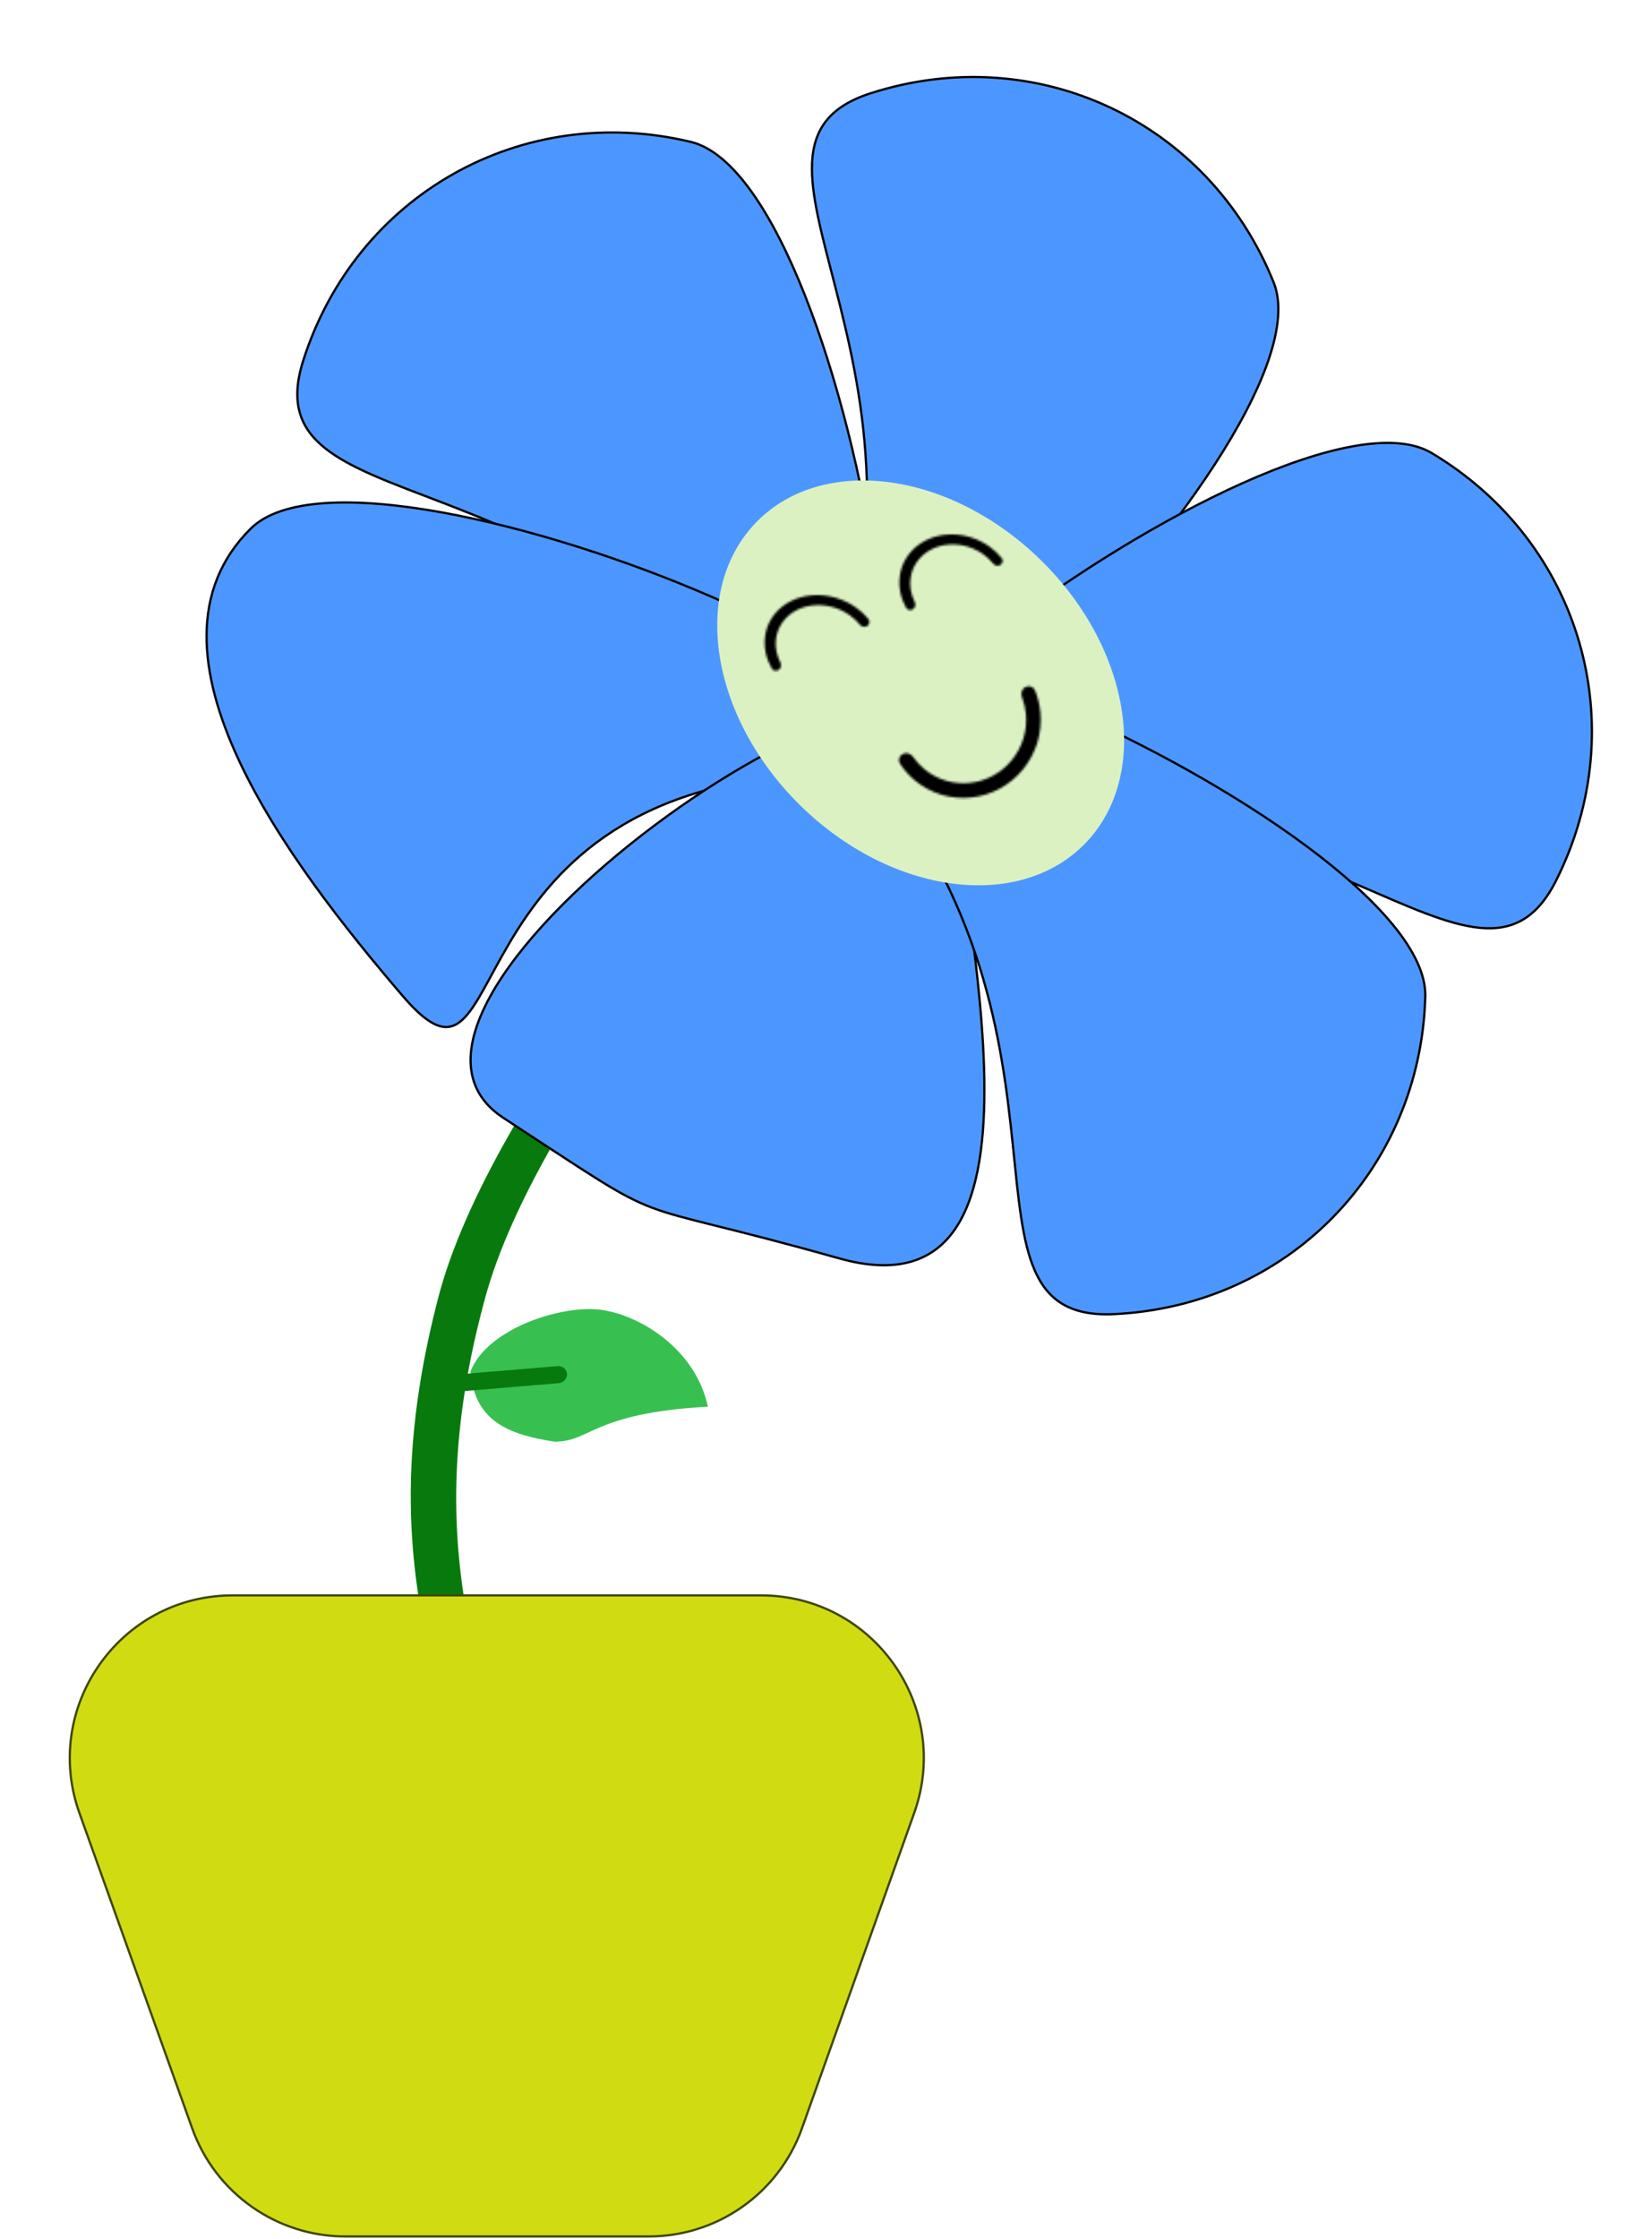 <svg width="736" height="997" viewBox="0 0 736 997" fill="none" xmlns="http://www.w3.org/2000/svg">
<path d="M195.299 577.714C218.66 488.17 327.685 367 327.685 367L340 380.199C340 380.199 239.135 493.979 216.234 577.714C187.005 684.59 210.378 751.827 253.795 855.838C275.691 908.291 327.685 985 327.685 985H307.365C307.365 985 255.41 908.281 233.475 855.838C189.973 751.827 167.358 684.811 195.299 577.714Z" fill="#087A0D"/>
<path d="M345.373 331.572C251.001 197.41 111.601 234.363 135.087 160.599C158.574 86.834 232.442 45.151 307.727 63.179C383.012 81.208 439.744 465.734 345.373 331.572Z" fill="#4C97FF"/>
<path d="M345.373 331.572C251.001 197.41 111.601 234.363 135.087 160.599C158.574 86.834 232.442 45.151 307.727 63.179C383.012 81.208 439.744 465.734 345.373 331.572Z" fill="#4C97FF"/>
<path d="M345.373 331.572C251.001 197.41 111.601 234.363 135.087 160.599C158.574 86.834 232.442 45.151 307.727 63.179C383.012 81.208 439.744 465.734 345.373 331.572Z" stroke="black"/>
<path d="M359.681 344.787C195.93 354.327 229.794 502.438 179.467 443.615C129.14 384.793 56.734 289.894 111.717 235.399C166.701 180.904 523.432 335.248 359.681 344.787Z" fill="#4C97FF"/>
<path d="M359.681 344.787C195.93 354.327 229.794 502.438 179.467 443.615C129.14 384.793 56.734 289.894 111.717 235.399C166.701 180.904 523.432 335.248 359.681 344.787Z" fill="#4C97FF"/>
<path d="M359.681 344.787C195.93 354.327 229.794 502.438 179.467 443.615C129.14 384.793 56.734 289.894 111.717 235.399C166.701 180.904 523.432 335.248 359.681 344.787Z" stroke="black"/>
<path d="M422.632 332.617C427.623 407.504 476.429 589.321 373.744 560.383C271.06 531.444 304.156 550.044 224.274 497.848C144.391 445.651 417.64 257.73 422.632 332.617Z" fill="#4C97FF"/>
<path d="M422.632 332.617C427.623 407.504 476.429 589.321 373.744 560.383C271.06 531.444 304.156 550.044 224.274 497.848C144.391 445.651 417.64 257.73 422.632 332.617Z" fill="#4C97FF"/>
<path d="M422.632 332.617C427.623 407.504 476.429 589.321 373.744 560.383C271.06 531.444 304.156 550.044 224.274 497.848C144.391 445.651 417.64 257.73 422.632 332.617Z" stroke="black"/>
<path d="M370.536 311.965C425.161 157.299 314.247 65.124 387.97 41.506C461.692 17.889 538.475 53.921 567.422 125.719C596.369 197.517 315.911 466.631 370.536 311.965Z" fill="#4C97FF"/>
<path d="M370.536 311.965C425.161 157.299 314.247 65.124 387.97 41.506C461.692 17.889 538.475 53.921 567.422 125.719C596.369 197.517 315.911 466.631 370.536 311.965Z" fill="#4C97FF"/>
<path d="M370.536 311.965C425.161 157.299 314.247 65.124 387.97 41.506C461.692 17.889 538.475 53.921 567.422 125.719C596.369 197.517 315.911 466.631 370.536 311.965Z" stroke="black"/>
<path d="M423.412 367.495C584.662 337.433 658.586 461.261 693.315 392.075C728.043 322.889 704.312 241.459 637.852 201.762C571.391 162.066 262.161 397.556 423.412 367.495Z" fill="#4C97FF"/>
<path d="M423.412 367.495C584.662 337.433 658.586 461.261 693.315 392.075C728.043 322.889 704.312 241.459 637.852 201.762C571.391 162.066 262.161 397.556 423.412 367.495Z" fill="#4C97FF"/>
<path d="M423.412 367.495C584.662 337.433 658.586 461.261 693.315 392.075C728.043 322.889 704.312 241.459 637.852 201.762C571.391 162.066 262.161 397.556 423.412 367.495Z" stroke="black"/>
<path d="M385.543 337.821C490.641 463.757 418.799 588.805 496.131 585.252C573.463 581.698 632.877 521.168 634.99 443.783C637.103 366.399 280.445 211.885 385.543 337.821Z" fill="#4C97FF"/>
<path d="M385.543 337.821C490.641 463.757 418.799 588.805 496.131 585.252C573.463 581.698 632.877 521.168 634.99 443.783C637.103 366.399 280.445 211.885 385.543 337.821Z" fill="#4C97FF"/>
<path d="M385.543 337.821C490.641 463.757 418.799 588.805 496.131 585.252C573.463 581.698 632.877 521.168 634.99 443.783C637.103 366.399 280.445 211.885 385.543 337.821Z" stroke="black"/>
<ellipse cx="410.176" cy="304.121" rx="102.389" ry="76.518" transform="rotate(44.459 410.176 304.121)" fill="#DCF1C2"/>
<mask id="path-15-inside-1_163_3" fill="white">
<path d="M386.119 278.935C387.361 278.32 387.779 276.745 386.895 275.678C385.316 273.774 383.46 272.056 381.381 270.581C378.565 268.583 375.396 267.07 372.054 266.128C368.713 265.185 365.265 264.833 361.907 265.09C358.549 265.346 355.347 266.208 352.484 267.625C349.621 269.042 347.153 270.986 345.221 273.348C343.288 275.709 341.929 278.441 341.222 281.387C340.514 284.333 340.472 287.436 341.096 290.519C341.595 292.979 342.512 295.388 343.809 297.659C344.376 298.652 345.628 298.974 346.653 298.467V298.467C347.895 297.852 348.298 296.285 347.67 295.049C346.869 293.473 346.289 291.825 345.949 290.147C345.443 287.65 345.477 285.136 346.051 282.749C346.624 280.362 347.725 278.149 349.291 276.235C350.856 274.322 352.856 272.747 355.176 271.599C357.495 270.451 360.09 269.752 362.81 269.544C365.531 269.336 368.324 269.622 371.032 270.386C373.739 271.149 376.307 272.375 378.588 273.994C380.308 275.214 381.84 276.639 383.137 278.221C383.861 279.106 385.094 279.442 386.119 278.935V278.935Z"/>
</mask>
<path d="M386.119 278.935C387.361 278.32 387.779 276.745 386.895 275.678C385.316 273.774 383.46 272.056 381.381 270.581C378.565 268.583 375.396 267.07 372.054 266.128C368.713 265.185 365.265 264.833 361.907 265.09C358.549 265.346 355.347 266.208 352.484 267.625C349.621 269.042 347.153 270.986 345.221 273.348C343.288 275.709 341.929 278.441 341.222 281.387C340.514 284.333 340.472 287.436 341.096 290.519C341.595 292.979 342.512 295.388 343.809 297.659C344.376 298.652 345.628 298.974 346.653 298.467V298.467C347.895 297.852 348.298 296.285 347.67 295.049C346.869 293.473 346.289 291.825 345.949 290.147C345.443 287.65 345.477 285.136 346.051 282.749C346.624 280.362 347.725 278.149 349.291 276.235C350.856 274.322 352.856 272.747 355.176 271.599C357.495 270.451 360.09 269.752 362.81 269.544C365.531 269.336 368.324 269.622 371.032 270.386C373.739 271.149 376.307 272.375 378.588 273.994C380.308 275.214 381.84 276.639 383.137 278.221C383.861 279.106 385.094 279.442 386.119 278.935V278.935Z" fill="black" stroke="black" stroke-width="2" mask="url(#path-15-inside-1_163_3)"/>
<path d="M246.977 642.028C229.269 639.225 211.324 634.379 209.639 610.723C217.08 591.524 250.924 580.639 268.632 583.442C286.34 586.245 310.082 601.519 315.379 626.455C263.765 629.323 263.302 642.179 246.977 642.028Z" fill="#37C050"/>
<rect x="252.311" y="608.068" width="7.62" height="50.485" rx="3.81" transform="rotate(85.233 252.311 608.068)" fill="#087A0D"/>
<mask id="path-18-inside-2_163_3" fill="white">
<path d="M445.486 251.707C446.701 251.092 447.111 249.548 446.251 248.492C444.707 246.596 442.886 244.889 440.844 243.427C438.086 241.454 434.978 239.966 431.697 239.049C428.415 238.132 425.025 237.803 421.719 238.082C418.414 238.361 415.257 239.241 412.431 240.673C409.604 242.106 407.162 244.061 405.245 246.429C403.328 248.797 401.973 251.53 401.257 254.473C400.54 257.415 400.478 260.51 401.072 263.579C401.543 266.014 402.42 268.395 403.668 270.638C404.228 271.645 405.494 271.971 406.522 271.45V271.45C407.737 270.834 408.131 269.299 407.523 268.081C406.738 266.506 406.175 264.857 405.849 263.177C405.368 260.689 405.419 258.182 405.999 255.798C406.579 253.414 407.677 251.199 409.23 249.281C410.784 247.363 412.762 245.778 415.052 244.618C417.342 243.457 419.9 242.744 422.578 242.518C425.256 242.292 428.003 242.559 430.662 243.302C433.32 244.045 435.839 245.25 438.073 246.849C439.742 248.044 441.229 249.441 442.486 250.993C443.212 251.889 444.458 252.228 445.486 251.707V251.707Z"/>
</mask>
<path d="M445.486 251.707C446.701 251.092 447.111 249.548 446.251 248.492C444.707 246.596 442.886 244.889 440.844 243.427C438.086 241.454 434.978 239.966 431.697 239.049C428.415 238.132 425.025 237.803 421.719 238.082C418.414 238.361 415.257 239.241 412.431 240.673C409.604 242.106 407.162 244.061 405.245 246.429C403.328 248.797 401.973 251.53 401.257 254.473C400.54 257.415 400.478 260.51 401.072 263.579C401.543 266.014 402.42 268.395 403.668 270.638C404.228 271.645 405.494 271.971 406.522 271.45V271.45C407.737 270.834 408.131 269.299 407.523 268.081C406.738 266.506 406.175 264.857 405.849 263.177C405.368 260.689 405.419 258.182 405.999 255.798C406.579 253.414 407.677 251.199 409.23 249.281C410.784 247.363 412.762 245.778 415.052 244.618C417.342 243.457 419.9 242.744 422.578 242.518C425.256 242.292 428.003 242.559 430.662 243.302C433.32 244.045 435.839 245.25 438.073 246.849C439.742 248.044 441.229 249.441 442.486 250.993C443.212 251.889 444.458 252.228 445.486 251.707V251.707Z" fill="black" stroke="black" stroke-width="2" mask="url(#path-18-inside-2_163_3)"/>
<mask id="path-19-inside-3_163_3" fill="white">
<path d="M402.149 335.804C400.582 336.659 399.98 338.625 400.959 340.118C402.828 342.966 405.114 345.516 407.746 347.682C411.205 350.529 415.192 352.654 419.482 353.936C423.771 355.219 428.277 355.634 432.744 355.158C437.21 354.681 441.549 353.323 445.513 351.16C449.476 348.997 452.987 346.072 455.845 342.552C458.703 339.031 460.851 334.985 462.167 330.643C463.484 326.302 463.942 321.75 463.517 317.248C463.196 313.851 462.377 310.532 461.09 307.398C460.4 305.716 458.383 305.118 456.787 305.989V305.989C455.22 306.844 454.651 308.794 455.297 310.458C456.224 312.848 456.819 315.365 457.062 317.937C457.407 321.584 457.035 325.272 455.969 328.79C454.902 332.307 453.161 335.586 450.846 338.438C448.531 341.29 445.686 343.66 442.475 345.412C439.263 347.165 435.748 348.265 432.129 348.651C428.51 349.037 424.859 348.701 421.384 347.662C417.909 346.623 414.678 344.901 411.875 342.595C409.923 340.988 408.205 339.12 406.767 337.044C405.731 335.55 403.745 334.933 402.149 335.804V335.804Z"/>
</mask>
<path d="M402.149 335.804C400.582 336.659 399.98 338.625 400.959 340.118C402.828 342.966 405.114 345.516 407.746 347.682C411.205 350.529 415.192 352.654 419.482 353.936C423.771 355.219 428.277 355.634 432.744 355.158C437.21 354.681 441.549 353.323 445.513 351.16C449.476 348.997 452.987 346.072 455.845 342.552C458.703 339.031 460.851 334.985 462.167 330.643C463.484 326.302 463.942 321.75 463.517 317.248C463.196 313.851 462.377 310.532 461.09 307.398C460.4 305.716 458.383 305.118 456.787 305.989V305.989C455.22 306.844 454.651 308.794 455.297 310.458C456.224 312.848 456.819 315.365 457.062 317.937C457.407 321.584 457.035 325.272 455.969 328.79C454.902 332.307 453.161 335.586 450.846 338.438C448.531 341.29 445.686 343.66 442.475 345.412C439.263 347.165 435.748 348.265 432.129 348.651C428.51 349.037 424.859 348.701 421.384 347.662C417.909 346.623 414.678 344.901 411.875 342.595C409.923 340.988 408.205 339.12 406.767 337.044C405.731 335.55 403.745 334.933 402.149 335.804V335.804Z" fill="black" stroke="black" stroke-width="2" mask="url(#path-19-inside-3_163_3)"/>
<path d="M103.648 710.501H339.022C389.128 710.501 424.128 760.114 407.322 807.317L357.302 947.817C347.016 976.707 319.667 996.001 289.001 996.001H153.914C123.289 996.001 95.968 976.758 85.651 947.923L35.386 807.423C18.623 760.57 52.952 711.277 102.476 710.51L103.648 710.501Z" fill="#D1DB12" stroke="#3D4806"/>
</svg>
